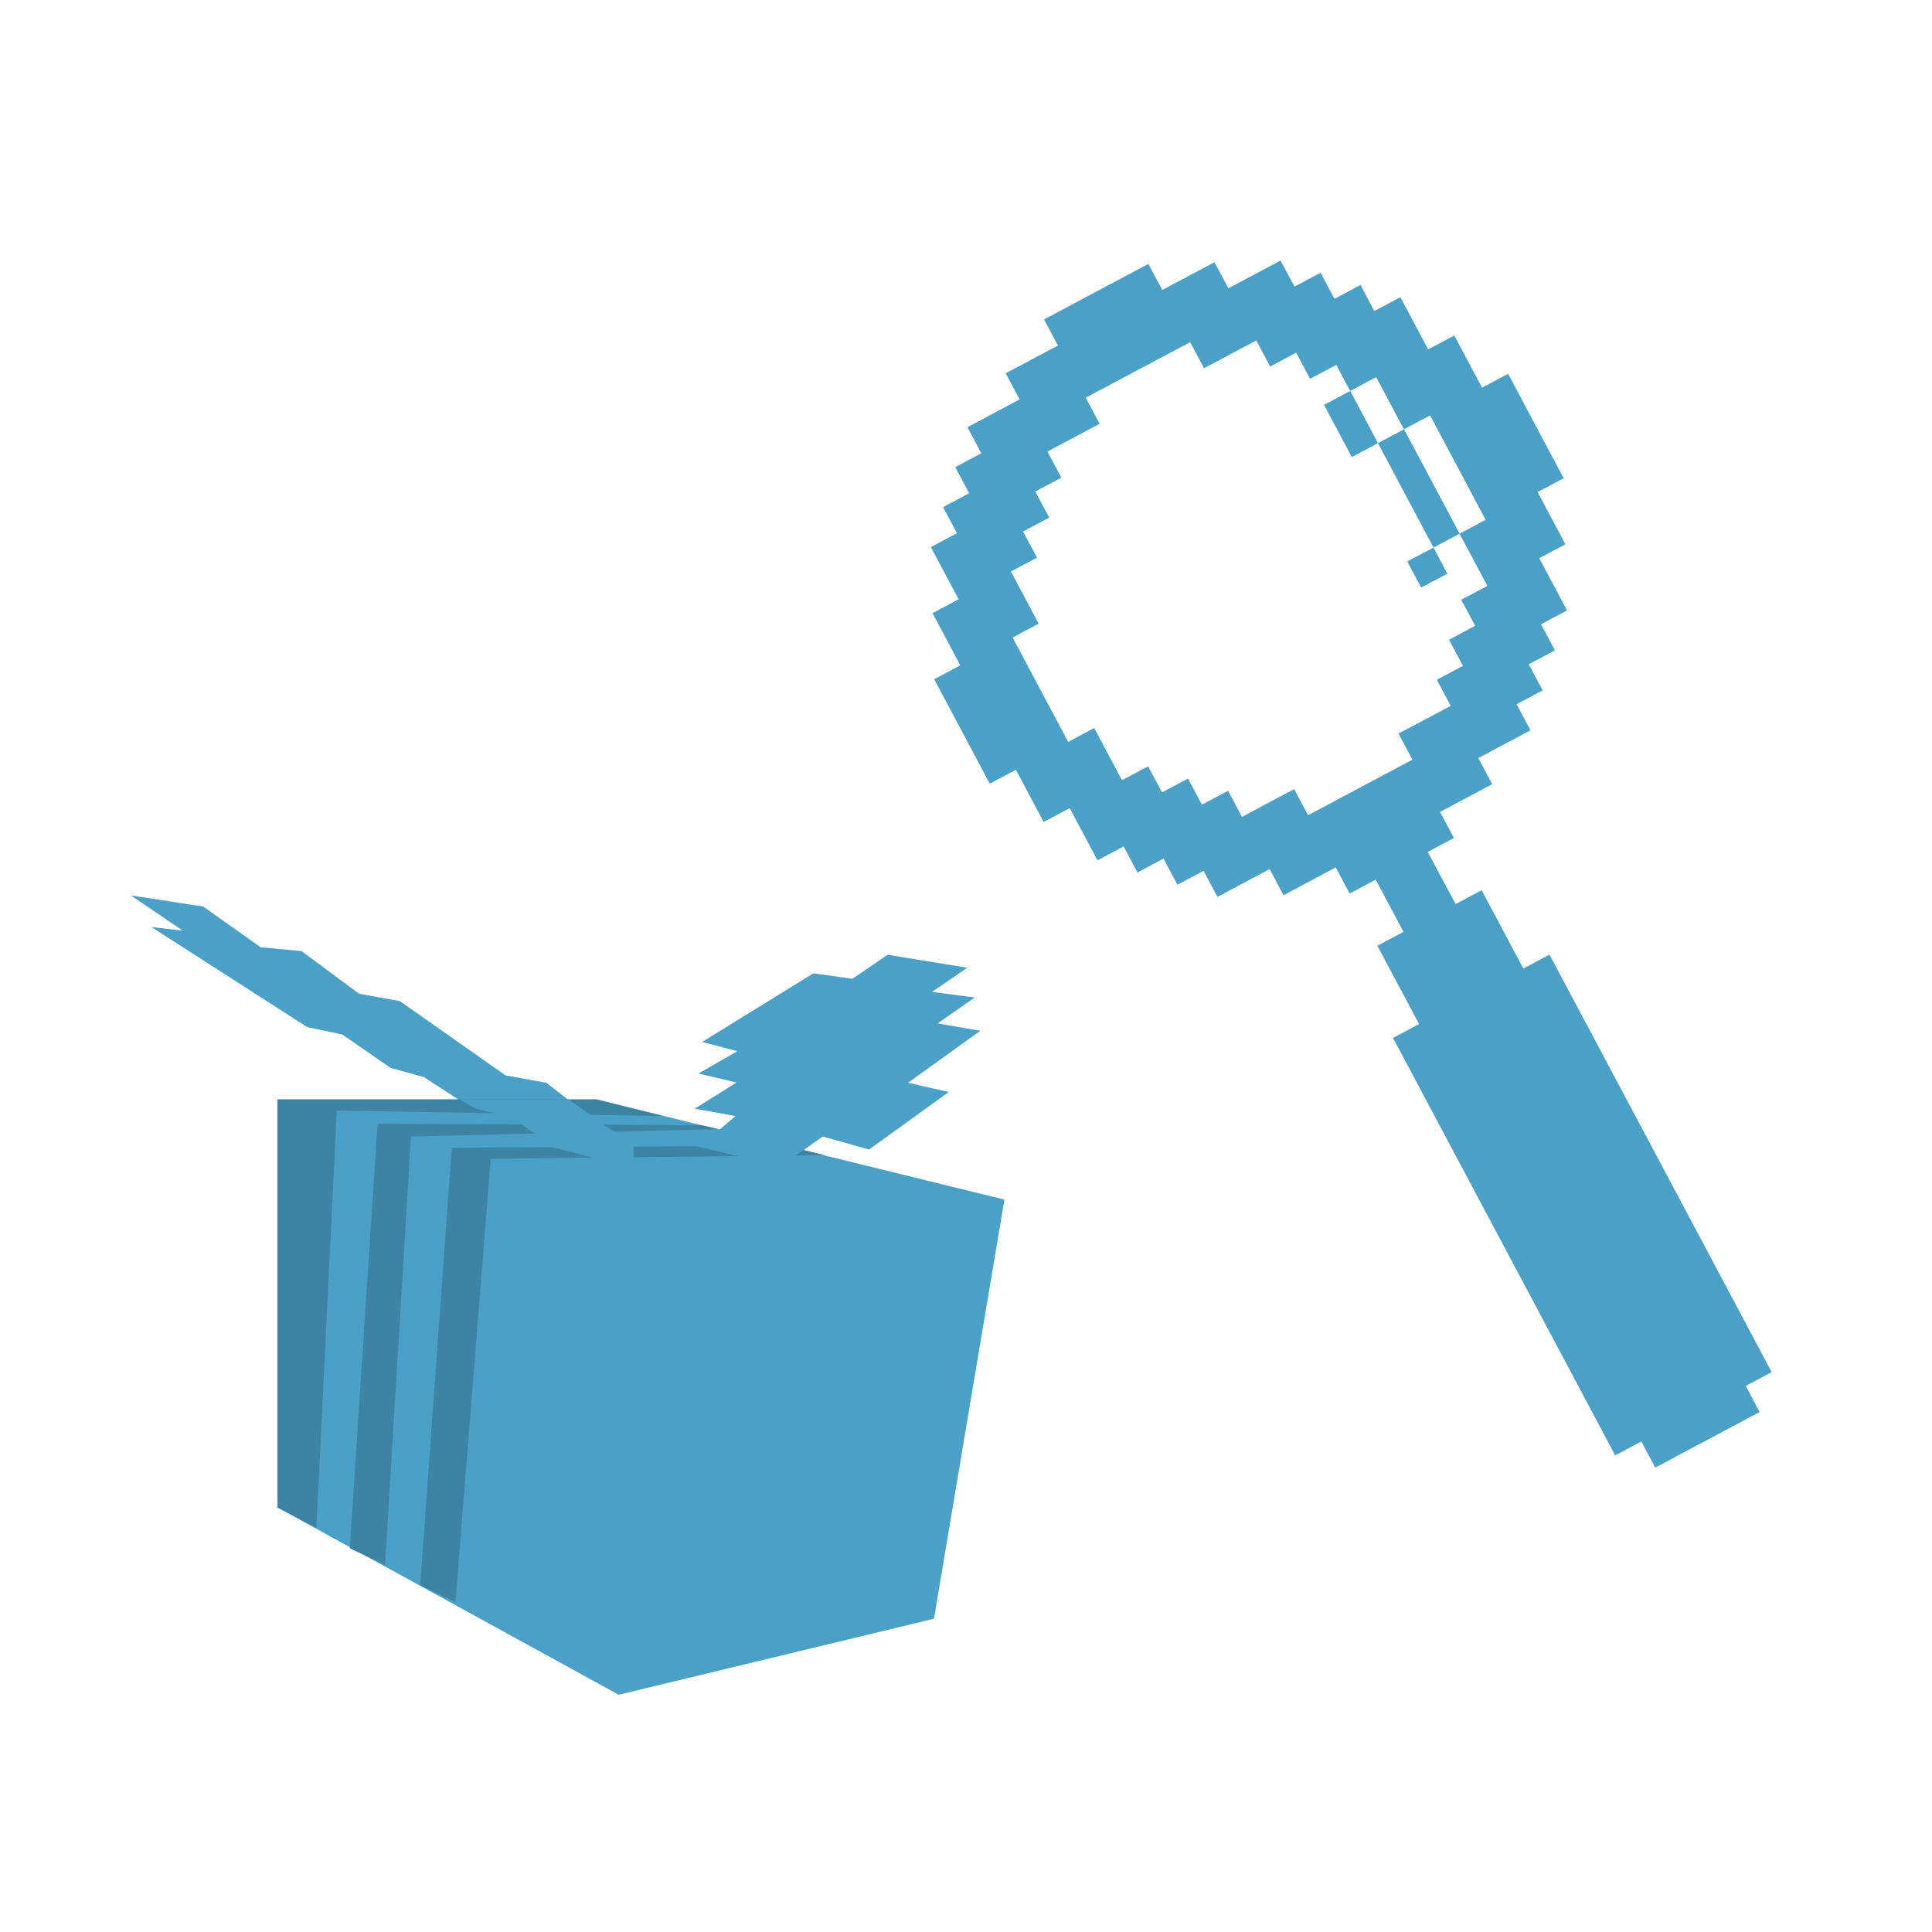 <?xml version="1.0" encoding="utf-8"?>
<!-- Generator: Adobe Illustrator 16.0.0, SVG Export Plug-In . SVG Version: 6.00 Build 0)  -->
<!DOCTYPE svg PUBLIC "-//W3C//DTD SVG 1.1//EN" "http://www.w3.org/Graphics/SVG/1.1/DTD/svg11.dtd">
<svg version="1.1" id="desire_lines" xmlns="http://www.w3.org/2000/svg" xmlns:xlink="http://www.w3.org/1999/xlink" x="0px"
	 y="0px" width="511.475px" height="511.475px" viewBox="0 0 511.475 511.475" enable-background="new 0 0 511.475 511.475"
	 xml:space="preserve">
<rect fill="#FFFFFF" width="511.475" height="511.475"/>
<g id="Icon">
	<g id="Bee">
		<polygon fill="#4AA0C7" points="163.791,448.667 73.45,399.08 73.45,291.062 121.324,291.062 112.237,285.158 103.399,282.71 
			90.636,273.891 81.302,271.899 40.065,245.412 48.414,246.389 34.664,237.054 53.808,240.004 69.032,250.796 79.835,251.792 
			95.049,263.079 105.853,265.037 133.842,284.7 144.647,286.652 150.321,291.062 157.895,291.062 190.476,299.068 194.722,295.469 
			183.916,293.517 194.976,286.579 184.9,284.2 195.209,278.297 185.888,275.844 215.344,257.676 225.659,259.134 234.971,252.769 
			256.091,256.199 246.756,262.582 258.049,264.078 248.234,270.94 259.539,272.894 240.375,286.652 251.183,289.107 
			230.067,304.325 217.797,300.877 212.711,304.517 265.906,317.586 247.257,428.539 		"/>
		<polygon fill="#3D83A3" points="83.762,404.483 73.45,399.08 73.45,291.062 157.895,291.062 175.578,295.469 89.163,294.015 		"/>
		<polygon fill="#3D83A3" points="101.93,414.298 92.6,409.89 99.964,297.459 185.888,297.923 190.296,298.923 108.806,300.877 		
			"/>
		<polygon fill="#3D83A3" points="120.58,424.108 111.255,419.701 119.601,303.827 207.982,303.33 218.284,305.785 129.91,306.78 		
			"/>
		<polygon fill="#4AA0C7" points="167.721,309.233 146.606,303.827 135.809,295.97 125.985,293.517 121.572,291.062 
			150.533,291.062 167.721,303.33 		"/>
		<polygon fill="#4AA0C7" points="212.895,304.325 206.512,308.733 183.916,303.33 190.296,298.923 		"/>
	</g>
</g>
<g>
	<path fill="#4AA0C7" d="M469.032,363.253l-3.675-6.899l-3.677-6.913l-3.675-6.903l-3.677-6.909l-3.677-6.923l-3.677-6.89
		l-3.676-6.928l-3.676-6.887l-3.676-6.927l-3.678-6.888l-3.676-6.924l-3.676-6.893l-3.678-6.925l-3.677-6.888l-3.676-6.925
		l-3.681-6.909l-6.921,3.693l-3.675-6.911l-3.677-6.924l-3.678-6.906l-6.902,3.676l-3.696-6.91l-3.679-6.906l6.926-3.677
		l-3.676-6.906l6.891-3.673l6.922-3.676l-3.676-6.909l6.891-3.674l6.925-3.675l-3.675-6.908l6.897-3.673l-3.686-6.909l6.925-3.677
		l-3.678-6.906l6.888-3.675l-3.676-6.918l-3.677-6.911l6.925-3.676l-3.676-6.909l-3.676-6.907l6.889-3.673l-3.678-6.912
		l-3.674-6.906l-3.678-6.908l-3.676-6.912l-6.901,3.674l-3.676-6.907l-3.681-6.908l-6.909,3.678l-3.676-6.906l-3.677-6.912
		l-6.925,3.676l-3.608-6.918l-6.921,3.675l-3.678-6.908l-6.899,3.674l-3.697-6.907l-6.893,3.675l-6.924,3.676l-3.678-6.907
		l-6.889,3.676l-6.924,3.676l-3.678-6.908l-6.89,3.678l-6.926,3.674l-6.888,3.676l-6.924,3.676l3.675,6.907l-6.887,3.675
		l-6.926,3.677l3.676,6.912l-6.888,3.676l-6.914,3.679l3.662,6.908l-6.889,3.672l3.677,6.909l-6.908,3.675l3.674,6.908l-6.906,3.673
		l3.675,6.909l3.676,6.907l-6.91,3.676l3.674,6.909l3.676,6.907l-6.906,3.674l3.675,6.909l3.674,6.913l3.676,6.906l3.676,6.912
		l6.926-3.674l3.676,6.905l3.677,6.922l6.891-3.688l3.674,6.917l3.677,6.911l6.923-3.675l3.677,6.906l6.888-3.678l3.677,6.913
		l6.925-3.676l3.677,6.907l6.888-3.692l6.925-3.677l3.677,6.93l6.893-3.695l6.923-3.674l3.675,6.907l6.914-3.676l3.675,6.906
		l3.677,6.913l-6.913,3.692l3.675,6.906l3.678,6.89l3.673,6.926l-6.887,3.676l3.676,6.889l3.677,6.925l3.677,6.889l3.677,6.925
		l3.676,6.892l3.678,6.925l3.676,6.903l3.678,6.909l3.676,6.911l3.677,6.902l3.676,6.912l3.677,6.901l3.675,6.913l3.677,6.902
		l3.674,6.924l3.677,6.892l6.925-3.678l3.678,6.925l6.89-3.689l6.923-3.674l6.891-3.677l6.924-3.682l-3.677-6.907L469.032,363.253z
		 M342.611,208.907l-6.911,3.674l-6.904,3.677l-3.673-6.907l-6.927,3.675l-3.674-6.911l-6.892,3.676l-3.675-6.907l-6.925,3.674
		l-3.675-6.908l-3.677-6.908l-6.888,3.677l-3.677-6.911l-3.675-6.906l-3.677-6.909l-3.675-6.907l6.887-3.676l-3.674-6.907
		l-3.678-6.907l6.926-3.674l-3.713-6.906l6.925-3.679l-3.676-6.913l6.888-3.679l-3.676-6.906l6.926-3.676l6.889-3.672l-3.678-6.909
		l6.927-3.675l6.888-3.674l6.924-3.674l6.902-3.682l3.688,6.911l6.899-3.676l6.923-3.677l3.68,6.907l6.888-3.674l3.676,6.91
		l6.928-3.676l3.677,6.906l6.888-3.674l3.676,6.907l3.677,6.91l6.925-3.678l3.677,6.91l3.676,6.907l3.676,6.908l3.677,6.909
		l-6.909,3.681l3.684,6.906l3.677,6.908l-6.913,3.674l3.677,6.907l-6.903,3.68l3.677,6.917l-6.912,3.675l3.676,6.907l-6.899,3.674
		l-6.913,3.674l3.677,6.91l-6.894,3.675l-6.919,3.675l-6.891,3.673l-6.923,3.677L342.611,208.907z"/>
	<polygon fill="#4AA0C7" points="372.56,148.642 379.487,144.967 383.159,151.875 376.234,155.551 	"/>
	<polygon fill="#4AA0C7" points="368.481,124.231 372.153,131.14 375.828,138.045 379.506,144.96 386.417,141.288 382.74,134.37 
		379.067,127.466 375.391,120.556 371.708,113.647 364.805,117.322 	"/>
	<polygon fill="#4AA0C7" points="354.203,114.089 357.878,120.999 364.805,117.322 361.132,110.413 357.456,103.505 
		350.528,107.182 	"/>
</g>
</svg>
